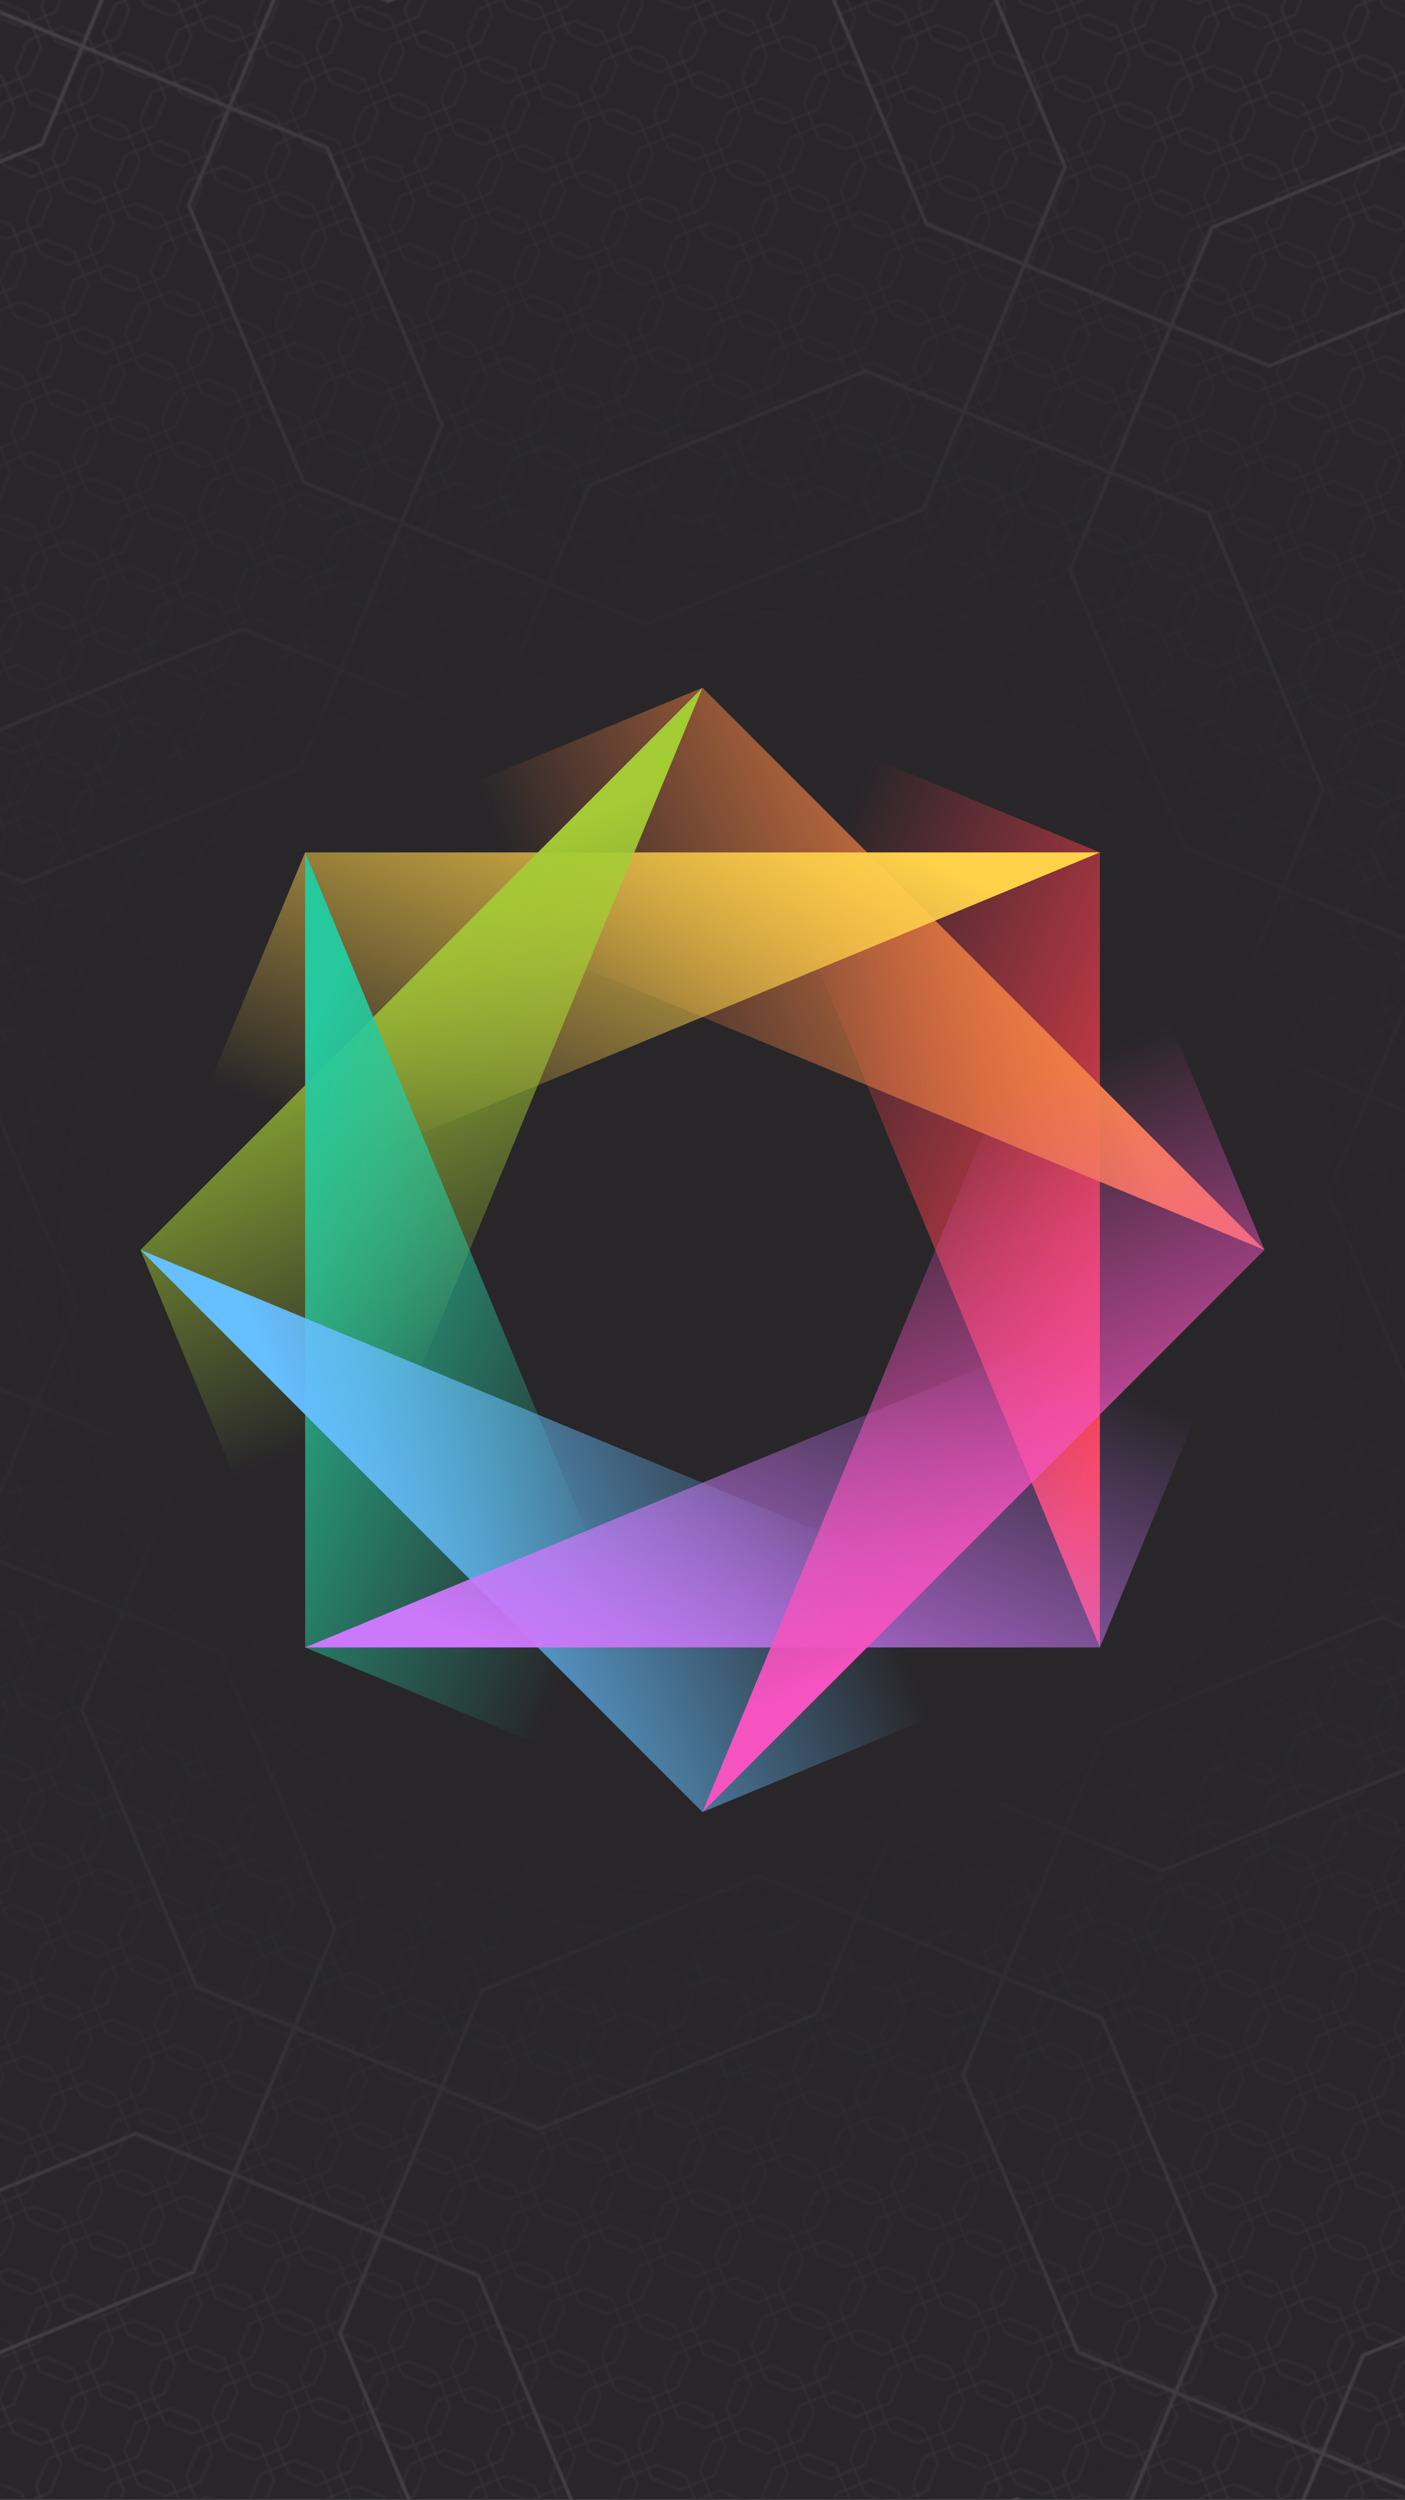 
        <svg xmlns="http://www.w3.org/2000/svg" width="750" height="1334" viewBox="-375 -667 750 1334">
          <defs>
            <pattern id="bg" width="36" height="36" patternUnits="userSpaceOnUse" patternTransform="rotate(22.5)">
              <path d="
  M 6 0
  l 4 4
  l 16 0
  l 4 -4
  l 6 6
  l -4 4
  l 0 16
  l 4 4
  l -6 6
  l -4 -4
  l -16 0
  l -4 4
  l -6 -6
  l 4 -4
  l 0 -16
  l -4 -4
  z
  " stroke="#474247" stroke-width="1" fill="none"/>
            </pattern>
            <pattern id="bg-large" width="360" height="360" patternUnits="userSpaceOnUse" patternTransform="rotate(-22.5)">
              <path d="
  M 60 0
  l 40 40
  l 160 0
  l 40 -40
  l 60 60
  l -40 40
  l 0 160
  l 40 40
  l -60 60
  l -40 -40
  l -160 0
  l -40 40
  l -60 -60
  l 40 -40
  l 0 -160
  l -40 -40
  z
  " stroke="#656066" stroke-width="2" fill="none"/>
            </pattern>
            <radialGradient id="accent-bg">
              <stop offset="25%" stop-color="#282629"/>
              <stop offset="100%" stop-color="#282629" stop-opacity="0"/>
            </radialGradient>
            <linearGradient id="fill-0" x1="0" y1="0" x2="1" y2="1"><stop offset="25%" stop-color="#FF4050" stop-opacity="0"/><stop offset="90%" stop-color="#FF4050"/></linearGradient>
<linearGradient id="fill-1" x1="0" y1="0" x2="1" y2="1"><stop offset="25%" stop-color="#F28144" stop-opacity="0"/><stop offset="90%" stop-color="#F28144"/></linearGradient>
<linearGradient id="fill-2" x1="0" y1="0" x2="1" y2="1"><stop offset="25%" stop-color="#FFD24A" stop-opacity="0"/><stop offset="90%" stop-color="#FFD24A"/></linearGradient>
<linearGradient id="fill-3" x1="0" y1="0" x2="1" y2="1"><stop offset="25%" stop-color="#A4CC35" stop-opacity="0"/><stop offset="90%" stop-color="#A4CC35"/></linearGradient>
<linearGradient id="fill-4" x1="0" y1="0" x2="1" y2="1"><stop offset="25%" stop-color="#26C99E" stop-opacity="0"/><stop offset="90%" stop-color="#26C99E"/></linearGradient>
<linearGradient id="fill-5" x1="0" y1="0" x2="1" y2="1"><stop offset="25%" stop-color="#66BFFF" stop-opacity="0"/><stop offset="90%" stop-color="#66BFFF"/></linearGradient>
<linearGradient id="fill-6" x1="0" y1="0" x2="1" y2="1"><stop offset="25%" stop-color="#CC78FA" stop-opacity="0"/><stop offset="90%" stop-color="#CC78FA"/></linearGradient>
<linearGradient id="fill-7" x1="0" y1="0" x2="1" y2="1"><stop offset="25%" stop-color="#F553BF" stop-opacity="0"/><stop offset="90%" stop-color="#F553BF"/></linearGradient>
          </defs>
          <rect x="-375" y="-667" width="750" height="1334" fill="#282629" />
          <rect x="-375" y="-667" width="750" height="1334" fill="url(#bg)"/>
          <rect x="-375" y="-667" width="750" height="1334" fill="url(#bg-large)"/>
          <circle r="1200" fill="url(#accent-bg)"/>
          <path d="M 0 -300 L 212.13 -212.13 L 212.13 212.13 Z" stroke="#FF4050" stroke-width="0" fill="url(#fill-0)" transform="rotate(0)"/>
<path d="M 0 -300 L 212.13 -212.13 L 212.13 212.13 Z" stroke="#F28144" stroke-width="0" fill="url(#fill-1)" transform="rotate(-45)"/>
<path d="M 0 -300 L 212.13 -212.13 L 212.13 212.13 Z" stroke="#FFD24A" stroke-width="0" fill="url(#fill-2)" transform="rotate(-90)"/>
<path d="M 0 -300 L 212.13 -212.13 L 212.13 212.13 Z" stroke="#A4CC35" stroke-width="0" fill="url(#fill-3)" transform="rotate(-135)"/>
<path d="M 0 -300 L 212.13 -212.13 L 212.13 212.13 Z" stroke="#26C99E" stroke-width="0" fill="url(#fill-4)" transform="rotate(-180)"/>
<path d="M 0 -300 L 212.13 -212.13 L 212.13 212.13 Z" stroke="#66BFFF" stroke-width="0" fill="url(#fill-5)" transform="rotate(-225)"/>
<path d="M 0 -300 L 212.13 -212.13 L 212.13 212.13 Z" stroke="#CC78FA" stroke-width="0" fill="url(#fill-6)" transform="rotate(-270)"/>
<path d="M 0 -300 L 212.13 -212.13 L 212.13 212.13 Z" stroke="#F553BF" stroke-width="0" fill="url(#fill-7)" transform="rotate(-315)"/>
        </svg>